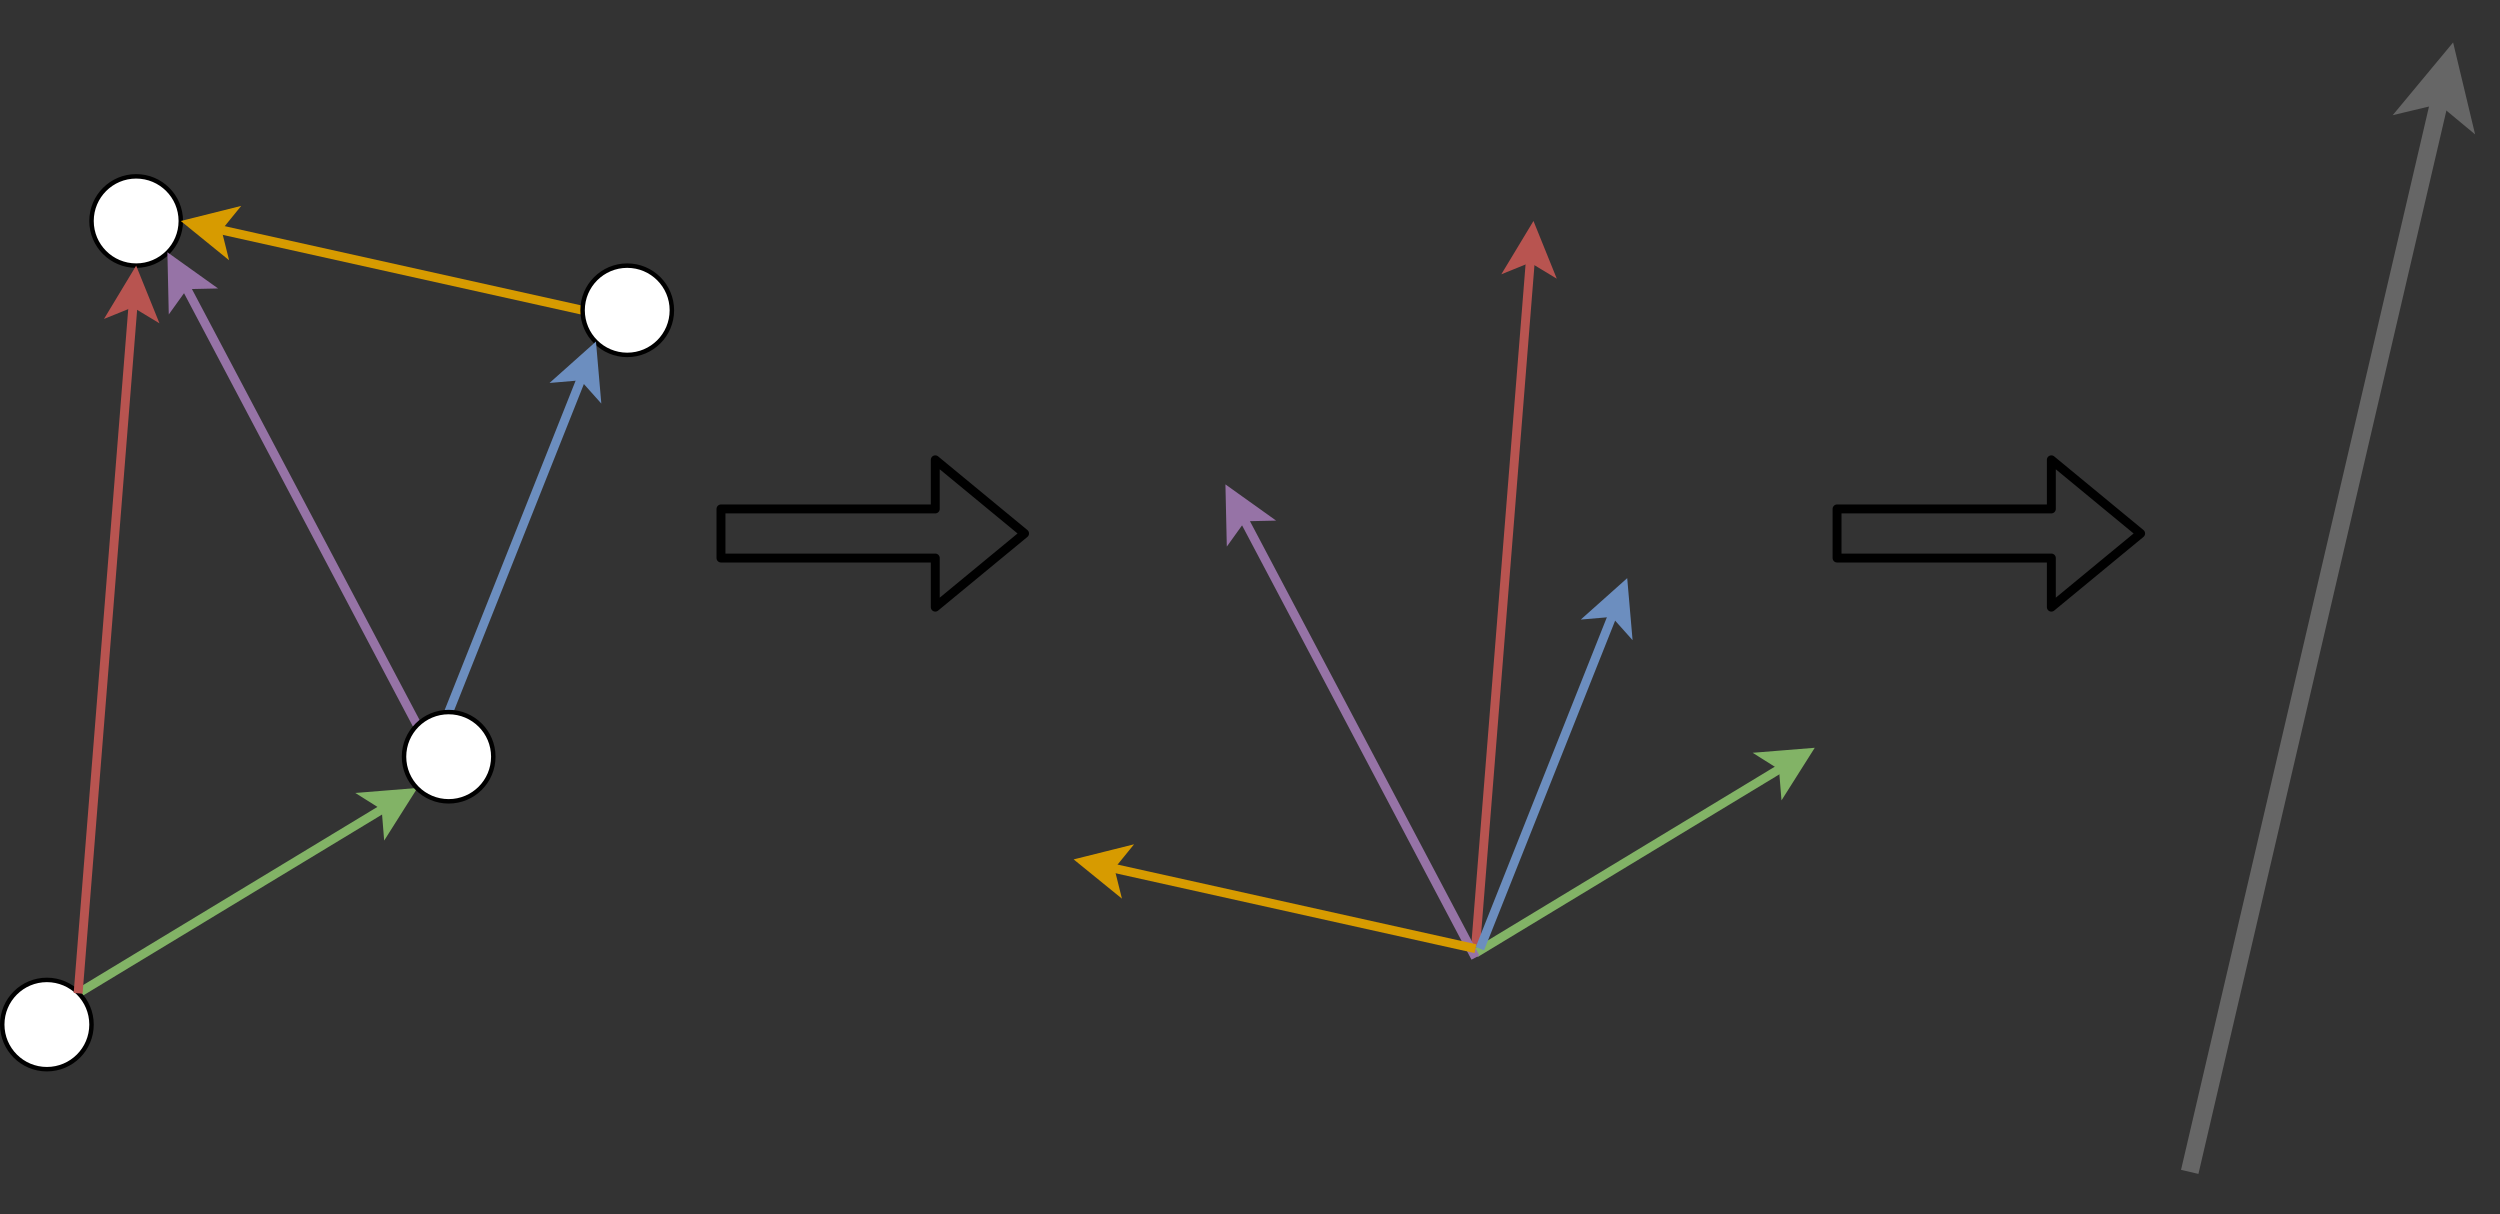 <!DOCTYPE svg PUBLIC "-//W3C//DTD SVG 1.1//EN" "http://www.w3.org/Graphics/SVG/1.1/DTD/svg11.dtd">
<svg xmlns="http://www.w3.org/2000/svg" xmlns:xlink="http://www.w3.org/1999/xlink" version="1.1" width="560px" height="272px" viewBox="-0.5 -0.5 560 272" content="&lt;mxfile modified=&quot;2019-05-05T12:59:30.836Z&quot; host=&quot;www.draw.io&quot; agent=&quot;Mozilla/5.0 (Macintosh; Intel Mac OS X 10_14_4) AppleWebKit/537.36 (KHTML, like Gecko) Chrome/74.0.373.131 Safari/537.36&quot; etag=&quot;HlhsFdAhQFdHGQNw3z4e&quot; version=&quot;10.6.6&quot; type=&quot;dropbox&quot;&gt;&lt;diagram id=&quot;zpWeo80a16XWrNBexD6_&quot; name=&quot;Page-1&quot;&gt;7Vptb5swEP41+ZgJMAbycU26dlMnTUrVNp8mB0xgIzgyTkP262eKzXtayhLItjRS5Tvbh333POczyQhM1/ENRRvvK3FwMNIUJx6B2UjTTGjx/4linyqgBlPFivpOqlJzxdz/hYVSEdqt7+CoNJAREjB/U1baJAyxzUo6RCnZlYe5JCg/dYNWuKaY2yioax99h3mp1oJKrr/F/sqTT1YV0bNGcrBQRB5yyK6gAtcjMKWEsLS1jqc4SHwn/ZLO+3SgN1sYxSFrM2H+ZT6+X0zJd88fry3twdvR67Gw8oyCrdiwWCzbSw9wK9zZXLjaeT7D8w2yk54dDzfXeWwdcEnlTRRt0gi4foz5Q6/qK5SPw5ThuKASK77BZI0Z3fMhotcSztuXxV0eCulerxAFqUMi+KvMbu4f3hAuanYX8/XV7fzhfrb//LggC2O2vJuPQd07DoeLEEMSJm6iZBs6iQNmCpcIZR5ZkRAFd4RshKt+YMb2Auxoy0jZkTj22ZOYnrQXSfsDFNIsLnTN9lII+f6epIFEKMxKxHzaiyTnuX4QTElA6Mt2gOtiw7a5PmKU/MSFHsecLBUl65Fk0LI4J544CE2hisiW2vgVPAr4MURXmL2F2zpqKA4Q85/L6/gTFLy2yLMljTopsybLSUPRRq3552gcUYscaccQpcgQ9X38cCC2HL2JH5a2BIZxan6AlvzQh+QHOHN+GGV6ZPJQ9ND7PVWyk6QvziBsuY1nimFbeOmemjN6S85oPXGmEQNwuMqiQ13xTgRgledNswkBE8ME6ORZsy0CBq0q9DPPmiqspM2hq4o2ZVjofEwugVyyAxRFvl3hQ5bf8kK5Db7fX31U62zLxs119tKCOjx5nd22jjgAiULIYUPIpa41ccQTvhGfbyRDnHngnJYW0l2KScWbb8WOqpYNAaViKHVDzdALKrNddweqcQFqM1CHAhaoXJA0CLohS1dAydCkX2CZNRxd7lWtYHZ0/Ogd8WMYlTPV6hVA1qXqPF9MwW6YAkAvGVL1Sa+YmgyHqX/gHWkPuOp41mVVkzQEQK+4kkXc5TXJecBKPVIJpVXSldlvDaW2+Aos8tAmaboBjkWZfvVWxf73VcXZTV1Gout9S6t+/1A1dOqQtngz8H+EVDePFFKoDxzS+lXnXJJ/tTqAyacxjb/81XCkD5nGIay+GumYxg1lUjIEj4UPLua/kUiH5z80Ade/AQ==&lt;/diagram&gt;&lt;/mxfile&gt;" style="background-color: rgb(255, 255, 255);"><rect x="-0.5" y="-0.5" width="560" height="272" fill="#333333" stroke="none"/><defs/><g><ellipse cx="30" cy="49" rx="10" ry="10" fill="#ffffff" stroke="#000000" pointer-events="none"/><path d="M 130 69 L 48.04 50.79" fill="none" stroke="#d79b00" stroke-width="2" stroke-miterlimit="10" pointer-events="none"/><path d="M 42.18 49.49 L 50.86 47.32 L 48.04 50.79 L 49.12 55.13 Z" fill="#d79b00" stroke="#d79b00" stroke-width="2" stroke-miterlimit="10" pointer-events="none"/><ellipse cx="140" cy="69" rx="10" ry="10" fill="#ffffff" stroke="#000000" pointer-events="none"/><path d="M 17 222 L 85.95 180.26" fill="none" stroke="#82b366" stroke-width="2" stroke-miterlimit="10" pointer-events="none"/><path d="M 91.09 177.16 L 86.31 184.72 L 85.95 180.26 L 82.17 177.88 Z" fill="#82b366" stroke="#82b366" stroke-width="2" stroke-miterlimit="10" pointer-events="none"/><ellipse cx="10" cy="229" rx="10" ry="10" fill="#ffffff" stroke="#000000" pointer-events="none"/><path d="M 100 159 L 129.96 83.65" fill="none" stroke="#6c8ebf" stroke-width="2" stroke-miterlimit="10" pointer-events="none"/><path d="M 132.17 78.08 L 132.94 86.99 L 129.96 83.65 L 125.5 84.03 Z" fill="#6c8ebf" stroke="#6c8ebf" stroke-width="2" stroke-miterlimit="10" pointer-events="none"/><path d="M 93 162 L 40.85 63.28" fill="none" stroke="#9673a6" stroke-width="2" stroke-miterlimit="10" pointer-events="none"/><path d="M 38.04 57.98 L 45.32 63.18 L 40.85 63.28 L 38.24 66.92 Z" fill="#9673a6" stroke="#9673a6" stroke-width="2" stroke-miterlimit="10" pointer-events="none"/><ellipse cx="100" cy="169" rx="10" ry="10" fill="#ffffff" stroke="#000000" pointer-events="none"/><path d="M 17 222 L 29.35 67.21" fill="none" stroke="#b85450" stroke-width="2" stroke-miterlimit="10" pointer-events="none"/><path d="M 29.82 61.23 L 33.17 69.52 L 29.35 67.21 L 25.2 68.89 Z" fill="#b85450" stroke="#b85450" stroke-width="2" stroke-miterlimit="10" pointer-events="none"/><path d="M 330 212 L 342.35 57.21" fill="none" stroke="#b85450" stroke-width="2" stroke-miterlimit="10" pointer-events="none"/><path d="M 342.82 51.23 L 346.17 59.52 L 342.35 57.21 L 338.2 58.89 Z" fill="#b85450" stroke="#b85450" stroke-width="2" stroke-miterlimit="10" pointer-events="none"/><path d="M 330 213 L 398.95 171.26" fill="none" stroke="#82b366" stroke-width="2" stroke-miterlimit="10" pointer-events="none"/><path d="M 404.09 168.16 L 399.31 175.72 L 398.95 171.26 L 395.17 168.88 Z" fill="#82b366" stroke="#82b366" stroke-width="2" stroke-miterlimit="10" pointer-events="none"/><path d="M 330 214 L 277.85 115.28" fill="none" stroke="#9673a6" stroke-width="2" stroke-miterlimit="10" pointer-events="none"/><path d="M 275.04 109.98 L 282.32 115.18 L 277.85 115.28 L 275.24 118.92 Z" fill="#9673a6" stroke="#9673a6" stroke-width="2" stroke-miterlimit="10" pointer-events="none"/><path d="M 330 212 L 248.04 193.79" fill="none" stroke="#d79b00" stroke-width="2" stroke-miterlimit="10" pointer-events="none"/><path d="M 242.18 192.49 L 250.86 190.32 L 248.04 193.79 L 249.12 198.13 Z" fill="#d79b00" stroke="#d79b00" stroke-width="2" stroke-miterlimit="10" pointer-events="none"/><path d="M 331 212 L 360.96 136.65" fill="none" stroke="#6c8ebf" stroke-width="2" stroke-miterlimit="10" pointer-events="none"/><path d="M 363.17 131.08 L 363.94 139.99 L 360.96 136.65 L 356.5 137.03 Z" fill="#6c8ebf" stroke="#6c8ebf" stroke-width="2" stroke-miterlimit="10" pointer-events="none"/><path d="M 161 124.5 L 161 113.5 L 209 113.5 L 209 102.5 L 229 119 L 209 135.5 L 209 124.5 Z" fill="none" stroke="#000000" stroke-width="2" stroke-linejoin="round" stroke-miterlimit="10" pointer-events="none"/><path d="M 411 124.5 L 411 113.5 L 459 113.5 L 459 102.5 L 479 119 L 459 135.5 L 459 124.5 Z" fill="none" stroke="#000000" stroke-width="2" stroke-linejoin="round" stroke-miterlimit="10" pointer-events="none"/><path d="M 490 262 L 546.28 20.66" fill="none" stroke="#666666" stroke-width="4" stroke-miterlimit="10" pointer-events="none"/><path d="M 547.98 13.36 L 550.58 24.23 L 546.28 20.66 L 540.84 21.96 Z" fill="#666666" stroke="#666666" stroke-width="4" stroke-miterlimit="10" pointer-events="none"/></g></svg>